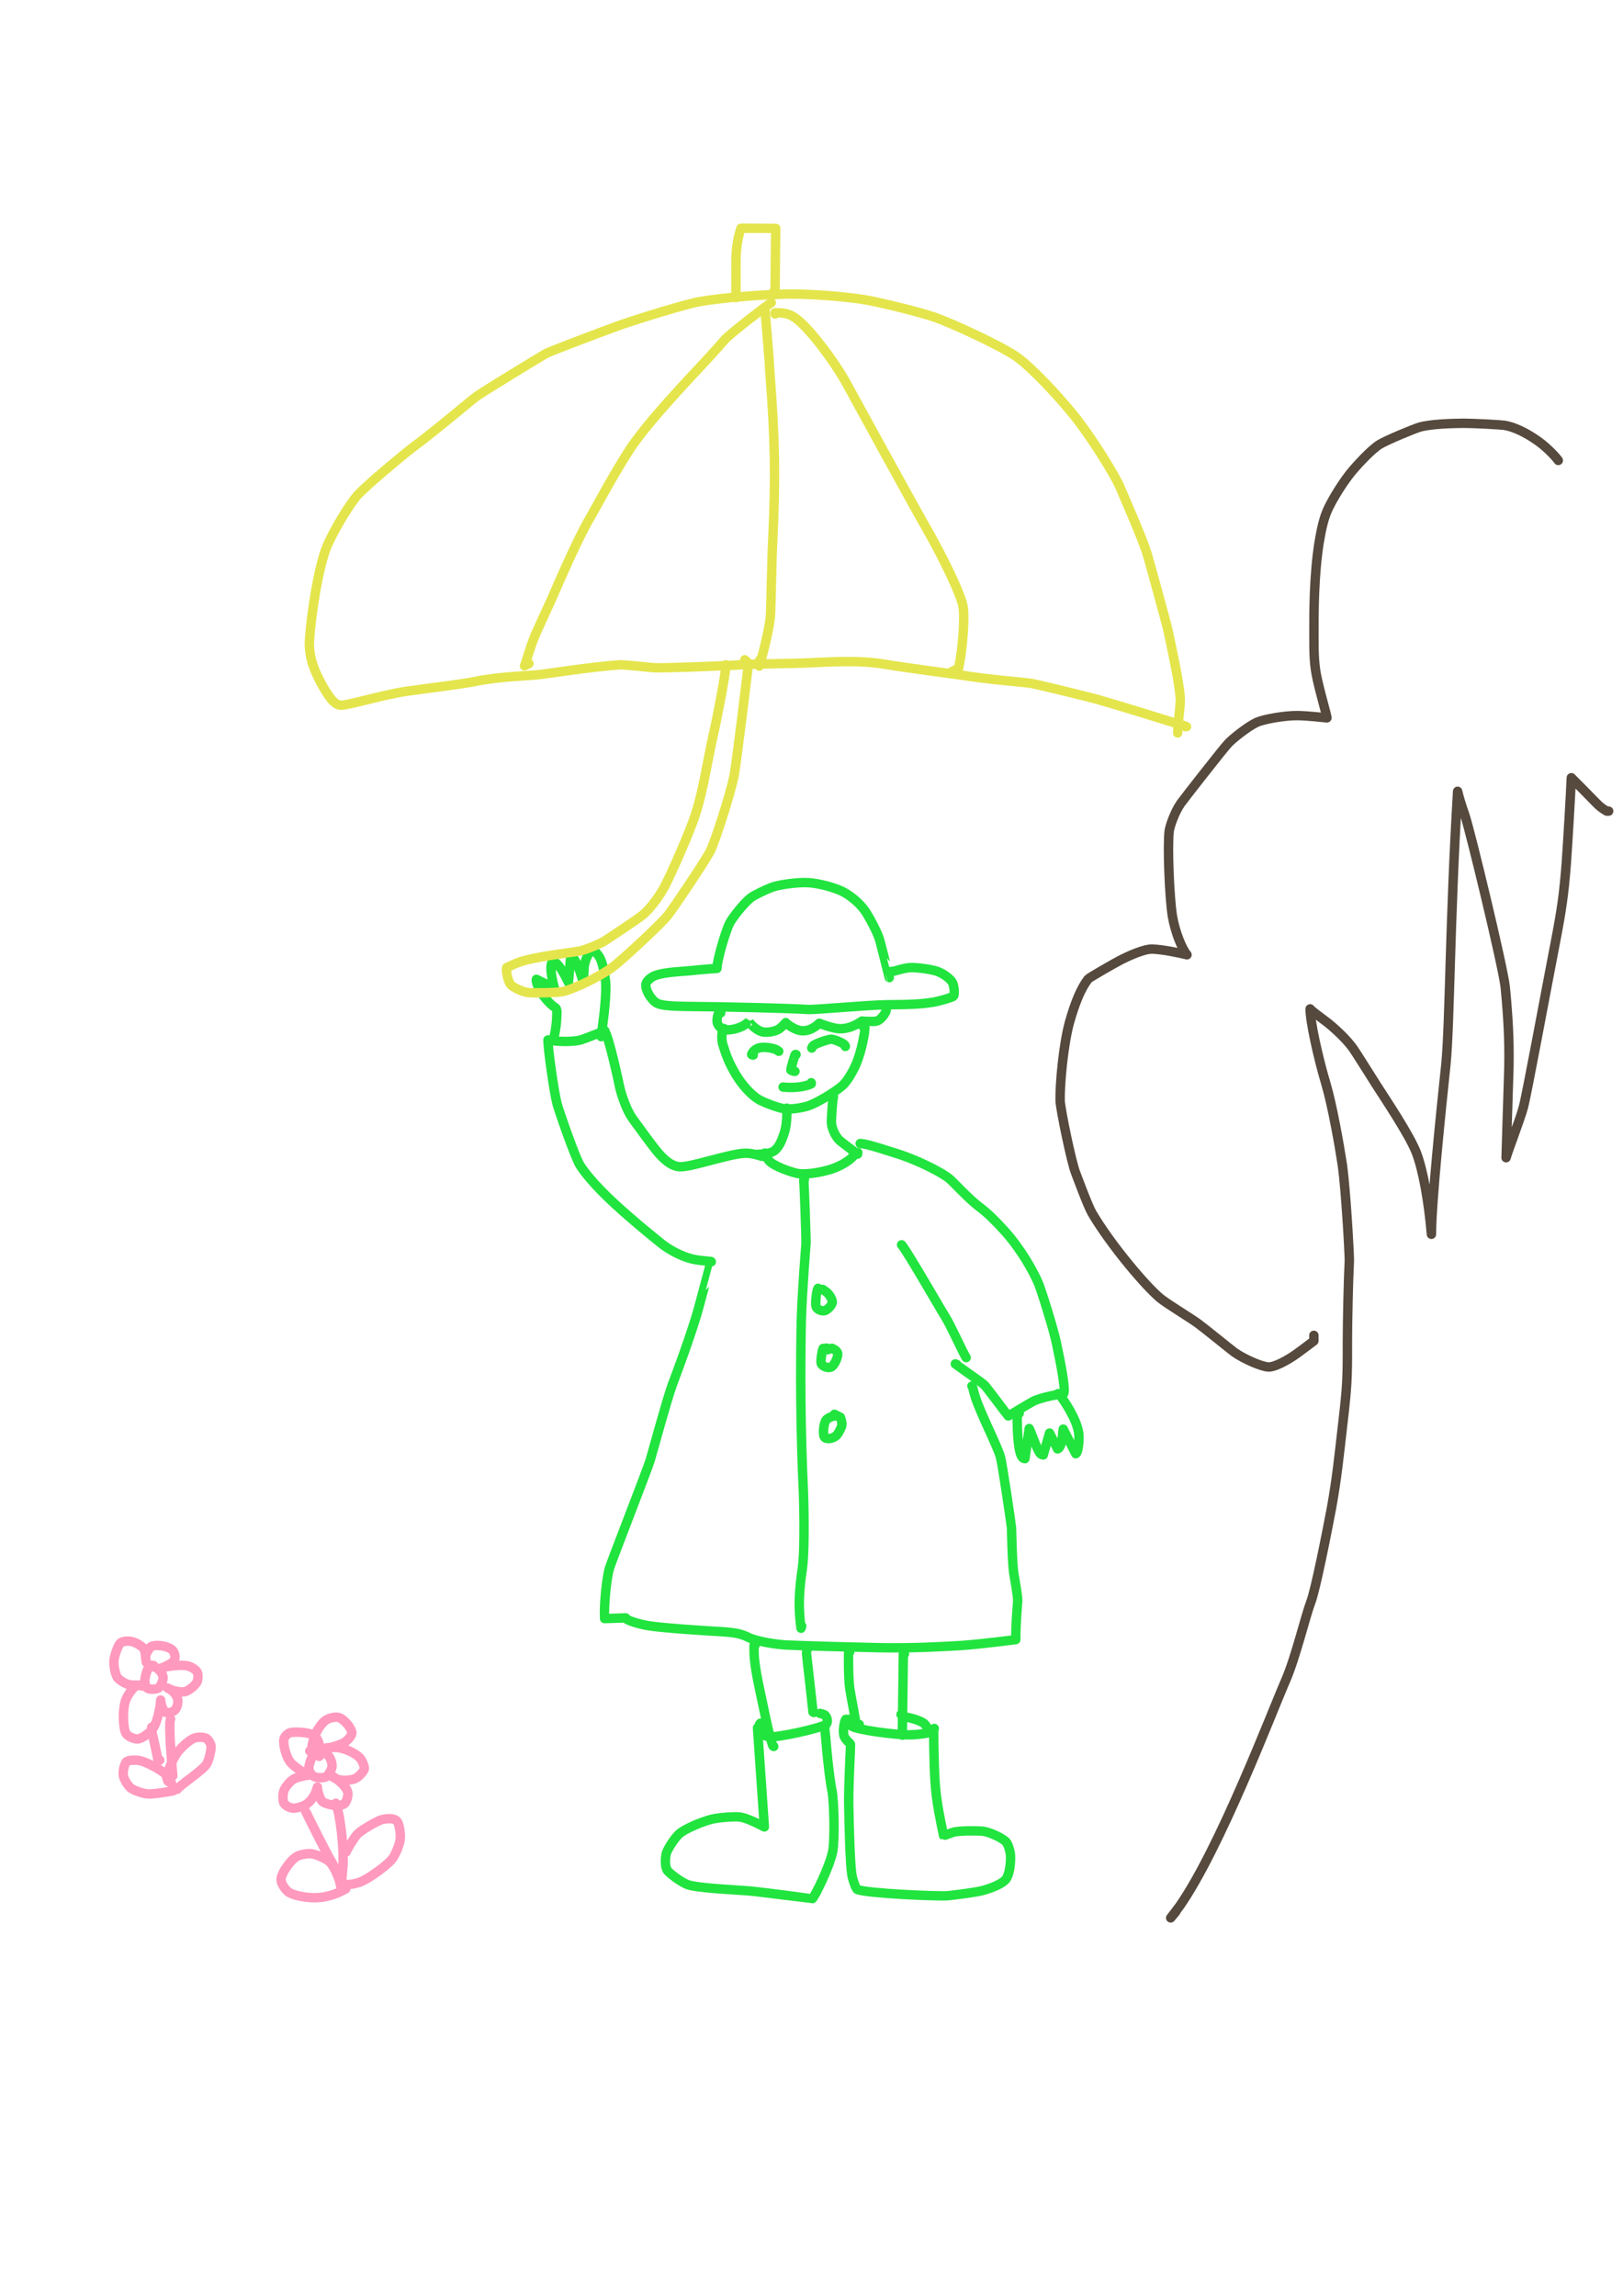 <?xml version="1.0" encoding="UTF-8" standalone="no"?>
<!DOCTYPE svg PUBLIC "-//W3C//DTD SVG 1.1//EN" "http://www.w3.org/Graphics/SVG/1.1/DTD/svg11.dtd">
<svg width="64.20" height="90.84" viewBox="0.00 0.00 535.00 757.00" xmlns="http://www.w3.org/2000/svg" xmlns:xlink="http://www.w3.org/1999/xlink">
<g stroke-linecap="round" id="35">
<path d="M293.13,322.30 C293.10,322.29 290.94,313.39 289.93,309.75 C289.32,307.60 286.72,302.62 285.21,300.37 C283.52,297.91 280.23,294.94 276.87,293.51 C274.12,292.36 270.00,291.25 266.66,291.00 C262.96,290.75 256.75,291.65 254.37,292.54 C252.00,293.46 248.48,295.16 247.39,296.03 C245.04,297.94 241.58,302.40 240.60,304.17 C239.17,306.83 236.30,316.82 236.34,319.26 C232.65,319.49 229.26,319.82 227.16,320.04 C224.57,320.28 218.80,320.47 215.81,321.67 C214.38,322.26 213.09,323.49 212.91,324.45 C212.63,326.18 214.51,329.58 216.55,330.72 C217.99,331.45 221.07,331.73 226.46,331.79 C239.75,331.88 259.90,332.39 266.76,332.81 C269.67,332.82 287.01,331.27 292.30,331.23 C299.54,331.20 303.87,331.05 307.82,330.35 C310.24,329.91 314.14,328.71 314.35,328.37 C314.72,327.62 314.59,325.35 313.99,323.99 C313.35,322.63 310.68,320.73 308.58,320.10 C306.48,319.50 301.96,318.86 299.90,319.00 C297.85,319.17 295.21,320.06 294.69,320.16 C294.40,320.22 293.82,320.28 292.95,320.33" fill="none" stroke="rgb(33, 228, 63)" stroke-width="3.10" stroke-opacity="1.00" stroke-linejoin="round"/>
<path d="M237.59,333.91 C237.59,333.91 237.02,333.91 237.02,333.91 C236.65,334.16 236.25,335.91 236.41,337.04 C236.59,338.09 237.83,339.36 238.74,339.49 C241.26,339.79 244.55,338.71 245.95,337.51 C245.96,337.51 246.89,336.63 246.88,336.64 C247.41,337.92 249.57,339.69 251.17,340.13 C252.83,340.55 255.58,340.08 256.92,339.15 C257.84,338.50 258.97,337.16 259.02,337.12 C259.58,337.85 261.72,339.21 263.32,339.64 C266.51,340.46 269.07,338.28 270.09,337.32 C270.38,337.54 274.42,338.96 276.42,339.12 C280.65,339.39 284.04,336.62 284.10,336.60 C284.68,336.70 288.01,336.85 289.00,336.61 C290.42,336.25 292.07,333.81 292.15,333.00 C292.17,332.78 291.95,332.16 291.88,331.94" fill="none" stroke="rgb(33, 228, 63)" stroke-width="3.10" stroke-opacity="1.00" stroke-linejoin="round"/>
<path d="M238.67,339.08 C238.67,339.08 238.23,339.11 238.23,339.11 C238.11,339.30 237.69,342.42 238.22,344.19 C239.44,348.10 240.09,349.91 242.30,353.81 C244.55,357.71 247.75,361.10 250.16,362.50 C252.15,363.62 256.67,365.25 258.51,365.53 C260.43,365.81 264.34,365.29 266.60,364.51 C269.31,363.55 275.06,360.18 277.65,357.92 C278.87,356.83 280.55,354.45 282.07,351.10 C284.26,346.18 285.18,339.14 285.16,339.04 C285.16,339.04 283.84,337.65 283.84,337.65" fill="none" stroke="rgb(33, 228, 63)" stroke-width="3.10" stroke-opacity="1.00" stroke-linejoin="round"/>
<path d="M248.31,347.83 C248.19,347.84 247.98,347.81 247.86,347.74 C247.83,347.73 247.80,347.70 247.77,347.65 C247.87,346.96 248.82,345.94 249.95,345.55 C252.38,344.76 255.76,345.93 255.99,346.08 C256.09,346.14 256.33,346.31 256.70,346.58" fill="none" stroke="rgb(33, 228, 63)" stroke-width="3.10" stroke-opacity="1.00" stroke-linejoin="round"/>
<path d="M262.41,347.65 C262.41,347.65 262.15,347.65 262.15,347.65 C262.08,347.61 261.64,349.10 261.46,349.72 C260.73,352.14 260.66,352.59 260.70,352.78 C261.03,352.97 261.39,353.12 261.65,353.16 C261.73,353.17 261.86,353.18 262.05,353.19" fill="none" stroke="rgb(33, 228, 63)" stroke-width="3.10" stroke-opacity="1.00" stroke-linejoin="round"/>
<path d="M267.59,345.51 C267.72,345.14 267.86,344.87 268.13,344.67 C269.24,343.87 272.94,342.65 274.00,342.59 C274.81,342.57 277.80,343.73 278.46,344.51 C278.54,344.62 278.61,344.77 278.66,344.98" fill="none" stroke="rgb(33, 228, 63)" stroke-width="3.10" stroke-opacity="1.00" stroke-linejoin="round"/>
<path d="M258.13,358.37 C263.73,358.93 266.80,357.57 267.41,357.30 C267.41,357.30 267.41,356.94 267.41,356.94" fill="none" stroke="rgb(33, 228, 63)" stroke-width="3.10" stroke-opacity="1.00" stroke-linejoin="round"/>
<path d="M259.38,365.33 C259.35,365.51 259.56,369.93 258.71,372.87 C257.61,376.54 256.68,378.14 255.35,379.29 C253.94,380.43 250.88,380.52 250.09,380.51" fill="none" stroke="rgb(33, 228, 63)" stroke-width="3.10" stroke-opacity="1.00" stroke-linejoin="round"/>
<path d="M274.73,361.58 C274.34,363.50 274.20,366.80 274.05,369.45 C273.95,371.64 275.22,374.29 276.49,375.69 C277.17,376.41 281.24,379.41 282.69,380.47 C282.69,380.47 282.77,379.97 282.77,379.97" fill="none" stroke="rgb(33, 228, 63)" stroke-width="3.10" stroke-opacity="1.00" stroke-linejoin="round"/>
<path d="M252.24,380.15 C252.24,380.15 252.06,380.15 252.06,380.15 C252.17,380.65 253.09,382.46 254.13,383.25 C256.48,385.00 261.50,386.63 263.13,386.89 C265.08,387.18 268.85,386.90 273.31,385.65 C276.37,384.76 279.66,383.01 281.34,381.09 C281.34,381.09 281.34,380.51 281.34,380.51" fill="none" stroke="rgb(33, 228, 63)" stroke-width="3.10" stroke-opacity="1.00" stroke-linejoin="round"/>
<path d="M251.52,381.22 C251.35,381.24 251.23,381.24 251.15,381.22 C250.99,381.18 248.05,380.09 245.53,380.18 C239.91,380.43 227.57,384.97 223.81,384.63 C221.85,384.39 219.83,383.24 217.31,380.43 C215.06,377.87 210.57,371.57 208.43,368.64 C206.57,366.00 204.85,361.05 204.26,358.34 C203.94,356.78 200.82,342.20 199.38,339.98 C199.38,339.97 199.41,339.98 199.38,339.80 C198.79,340.00 192.95,342.40 191.26,342.87 C188.81,343.51 183.59,343.47 180.63,342.84 C180.56,345.29 182.54,359.70 183.64,363.93 C184.36,366.55 189.65,381.76 191.20,384.16 C194.56,389.30 200.53,395.23 207.92,401.56 C211.13,404.39 215.66,408.07 217.91,409.88 C220.74,412.16 224.67,414.18 228.15,415.05 C229.40,415.36 231.15,415.57 234.27,415.87 C234.27,415.87 233.84,416.04 233.84,416.04" fill="none" stroke="rgb(33, 228, 63)" stroke-width="3.10" stroke-opacity="1.00" stroke-linejoin="round"/>
<path d="M234.47,415.97 C234.47,415.97 234.36,415.97 234.36,415.97 C234.32,415.98 230.54,430.62 229.39,434.33 C226.15,444.69 221.79,456.01 221.60,456.55 C219.60,462.19 214.96,479.30 214.30,481.48 C213.38,484.47 201.31,515.45 200.84,517.15 C199.91,520.59 199.04,529.24 199.30,533.59 C199.30,533.59 206.25,533.37 206.25,533.37 C206.21,534.12 210.63,535.40 213.59,535.92 C218.32,536.74 234.76,537.75 237.96,537.92 C242.11,538.20 244.30,538.55 246.77,539.83 C249.84,541.25 256.11,542.12 258.92,542.29 C264.48,542.57 280.69,543.00 289.51,543.19 C301.02,543.40 310.12,542.87 316.93,542.47 C324.87,541.87 334.58,540.54 334.84,540.53 C334.81,536.19 335.24,530.65 335.47,527.94 C335.57,526.22 334.31,519.53 334.19,518.76 C333.64,515.18 333.47,504.54 333.43,503.73 C333.36,502.61 330.45,482.89 329.81,480.44 C328.87,476.89 323.21,465.95 321.48,460.50 C320.75,458.17 320.75,457.66 320.71,457.56 C320.68,457.48 320.57,457.28 320.39,456.94" fill="none" stroke="rgb(33, 228, 63)" stroke-width="3.10" stroke-opacity="1.00" stroke-linejoin="round"/>
<path d="M297.20,410.37 C299.14,412.62 309.55,430.83 311.66,434.19 C313.36,436.92 317.19,445.39 318.31,447.28 C318.37,447.37 318.43,447.47 318.49,447.56" fill="none" stroke="rgb(33, 228, 63)" stroke-width="3.10" stroke-opacity="1.00" stroke-linejoin="round"/>
<path d="M315.35,449.80 C315.35,449.80 314.90,449.64 314.90,449.64 C319.03,452.66 323.60,455.72 324.52,456.63 C325.47,457.58 331.94,466.39 332.36,466.80 C332.30,466.92 337.80,463.52 340.38,462.08 C343.29,460.48 350.46,459.43 350.67,459.35 C351.32,457.69 349.43,448.41 348.30,443.08 C347.44,438.62 343.21,425.20 342.34,423.15 C340.70,419.29 336.71,412.00 331.27,405.93 C328.16,402.51 325.71,400.03 322.72,397.79 C319.31,395.22 314.05,389.46 312.93,388.56 C309.68,385.98 301.07,381.88 294.82,380.04 C293.40,379.64 286.36,377.22 284.03,377.02 C283.92,377.01 283.76,377.00 283.54,376.99" fill="none" stroke="rgb(33, 228, 63)" stroke-width="3.10" stroke-opacity="1.00" stroke-linejoin="round"/>
<path d="M265.17,388.87 C265.17,388.87 264.94,388.87 264.94,388.87 C265.11,390.22 265.76,408.58 265.69,409.95 C265.66,410.62 264.41,425.55 264.13,435.64 C263.82,451.09 263.84,471.13 264.84,491.98 C265.16,501.24 265.14,512.68 264.49,517.06 C263.33,524.77 263.13,530.20 264.05,536.78 C264.05,536.78 264.27,536.05 264.27,536.05" fill="none" stroke="rgb(33, 228, 63)" stroke-width="3.10" stroke-opacity="1.00" stroke-linejoin="round"/>
<path d="M270.09,424.93 C270.09,424.93 269.65,424.71 269.65,424.71 C269.22,425.27 268.65,429.57 269.00,430.75 C269.35,431.78 270.99,432.38 272.00,432.03 C273.00,431.65 274.27,430.19 274.36,429.33 C274.41,428.58 273.59,426.88 272.43,425.96 C272.22,425.79 271.80,425.49 271.19,425.07" fill="none" stroke="rgb(33, 228, 63)" stroke-width="3.10" stroke-opacity="1.00" stroke-linejoin="round"/>
<path d="M272.56,444.43 C272.56,444.43 271.33,444.54 271.33,444.54 C270.97,445.17 270.45,448.78 270.68,449.46 C271.07,450.46 273.07,451.29 274.19,450.54 C275.24,449.79 276.32,447.12 276.14,446.22 C275.92,445.34 275.14,444.88 274.22,444.48 C274.22,444.48 272.83,444.97 272.83,444.97" fill="none" stroke="rgb(33, 228, 63)" stroke-width="3.10" stroke-opacity="1.00" stroke-linejoin="round"/>
<path d="M275.25,466.83 C274.23,466.82 272.94,467.46 272.37,468.07 C271.49,469.06 271.16,472.86 271.76,473.75 C272.47,474.68 274.81,474.29 275.93,473.00 C276.40,472.43 277.05,471.22 277.37,470.35 C277.65,469.54 277.53,468.68 277.03,467.24 C277.03,467.24 275.05,466.25 275.05,466.25" fill="none" stroke="rgb(33, 228, 63)" stroke-width="3.10" stroke-opacity="1.00" stroke-linejoin="round"/>
<path d="M182.72,342.49 C182.72,342.49 182.50,342.49 182.50,342.49 C182.55,342.07 183.30,339.49 183.50,335.80 C183.64,333.01 183.61,332.50 182.90,332.08 C181.56,331.28 179.07,328.62 177.86,326.29 C176.76,324.13 176.71,323.09 176.82,322.85 C176.82,322.85 182.74,325.72 182.74,325.72 C181.00,319.36 181.65,317.21 182.24,316.96 C184.00,317.18 186.19,321.39 187.38,323.87 C187.38,323.87 188.13,315.15 188.13,315.15 C189.57,315.37 191.61,321.07 192.26,323.97 C192.33,323.87 192.49,319.43 192.56,318.81 C192.86,316.05 194.33,313.71 195.05,313.39 C195.72,313.16 196.92,314.21 197.81,315.88 C198.77,317.74 199.62,322.41 199.70,324.60 C199.86,330.40 198.35,340.23 198.24,340.95 C198.20,341.17 198.18,341.44 198.18,341.75" fill="none" stroke="rgb(33, 228, 63)" stroke-width="3.10" stroke-opacity="1.00" stroke-linejoin="round"/>
<path d="M335.96,465.93 C335.81,465.95 335.54,465.90 335.40,465.82 C335.36,465.80 335.32,465.76 335.29,465.71 C335.29,465.70 335.29,465.73 335.29,465.74 C335.29,473.33 335.73,479.70 337.28,480.71 C337.38,480.77 337.57,480.82 337.85,480.87 C337.85,480.87 339.27,470.93 339.27,470.93 C339.48,471.10 341.50,477.08 342.75,478.99 C343.05,479.44 343.41,479.58 343.89,479.65 C343.89,479.65 345.97,472.43 345.97,472.43 C345.97,472.43 348.60,477.66 348.60,477.66 C349.70,477.36 350.18,474.79 350.35,472.08 C350.37,471.84 350.41,471.53 350.48,471.13 C350.48,471.13 354.61,479.25 354.61,479.25 C355.37,479.05 355.84,475.01 355.61,472.69 C355.08,467.86 350.34,461.10 349.45,460.08 C349.23,459.83 348.99,459.62 348.73,459.44" fill="none" stroke="rgb(33, 228, 63)" stroke-width="3.10" stroke-opacity="1.00" stroke-linejoin="round"/>
<path d="M248.93,542.30 C248.93,542.30 248.66,542.11 248.66,542.11 C248.56,542.14 248.53,543.00 248.58,545.00 C248.75,550.41 250.67,557.91 252.47,566.71 C253.31,570.77 254.46,574.91 254.77,575.53 C254.83,575.65 254.93,575.73 255.06,575.76" fill="none" stroke="rgb(33, 228, 63)" stroke-width="3.10" stroke-opacity="1.00" stroke-linejoin="round"/>
<path d="M266.04,544.03 C265.98,544.12 265.86,544.60 265.85,544.99 C265.84,545.41 267.74,561.52 267.98,564.37 C267.98,564.37 268.29,564.57 268.29,564.57" fill="none" stroke="rgb(33, 228, 63)" stroke-width="3.10" stroke-opacity="1.00" stroke-linejoin="round"/>
<path d="M280.08,544.61 C280.08,544.61 279.80,544.61 279.80,544.61 C279.71,544.68 279.70,545.38 279.70,545.69 C279.67,550.71 279.80,554.35 280.11,556.66 C280.36,558.45 282.15,567.41 282.20,568.76 C282.20,568.76 283.25,568.50 283.25,568.50" fill="none" stroke="rgb(33, 228, 63)" stroke-width="3.10" stroke-opacity="1.00" stroke-linejoin="round"/>
<path d="M298.16,545.19 C298.16,545.19 297.78,545.19 297.78,545.19 C297.78,545.19 297.44,572.05 297.44,572.05 C297.44,572.05 297.58,571.93 297.58,571.93" fill="none" stroke="rgb(33, 228, 63)" stroke-width="3.10" stroke-opacity="1.00" stroke-linejoin="round"/>
<path d="M251.81,568.07 C251.39,568.07 251.12,568.07 251.01,568.07 C250.89,568.08 250.76,568.08 250.62,568.10 C250.21,568.40 250.00,570.06 250.27,570.71 C250.59,571.43 252.26,572.43 253.59,572.58 C256.31,572.86 270.52,569.77 272.31,568.47 C272.98,567.92 272.81,566.01 271.78,565.33 C271.56,565.19 271.06,565.03 270.28,564.85" fill="none" stroke="rgb(33, 228, 63)" stroke-width="3.10" stroke-opacity="1.00" stroke-linejoin="round"/>
<path d="M249.89,569.61 C249.89,569.61 249.70,569.61 249.70,569.61 C249.70,569.61 251.96,602.28 251.96,602.28 C247.83,600.12 245.26,599.15 243.69,598.99 C241.90,598.84 237.33,599.13 234.73,599.71 C231.51,600.47 225.58,602.98 223.86,604.60 C222.02,606.37 219.96,609.79 219.63,611.03 C219.21,612.75 219.21,615.40 219.94,616.58 C220.47,617.40 224.33,620.44 226.68,621.31 C229.90,622.46 242.06,622.99 246.62,623.35 C249.97,623.60 267.65,625.95 267.77,625.93 C268.51,625.39 273.42,615.56 274.48,610.39 C275.23,606.62 274.95,594.05 274.26,590.35 C272.91,583.77 271.91,569.17 271.81,568.89" fill="none" stroke="rgb(33, 228, 63)" stroke-width="3.10" stroke-opacity="1.00" stroke-linejoin="round"/>
<path d="M282.01,568.07 C282.01,568.07 281.53,567.98 281.53,567.98 C281.53,567.98 280.58,566.83 280.58,566.83 C280.58,566.83 278.79,566.81 278.79,566.81 C278.25,567.52 277.71,571.01 278.29,572.48 C278.77,573.64 280.34,574.80 280.37,575.04 C280.42,575.43 279.69,588.33 279.77,594.59 C279.90,602.09 280.21,614.54 280.82,618.17 C281.09,619.68 282.07,622.59 282.60,622.89 C285.48,624.21 309.69,625.25 312.60,624.95 C315.46,624.60 321.52,623.90 324.17,623.19 C328.10,622.03 330.91,620.65 331.79,619.24 C332.54,617.95 333.20,615.31 333.11,611.83 C333.05,610.25 332.21,607.73 331.55,607.10 C330.00,605.69 326.18,604.00 324.06,603.70 C322.75,603.53 316.90,603.46 314.55,603.94 C314.03,604.05 311.09,605.19 311.04,605.15 C308.59,593.44 308.14,589.96 307.91,579.33 C307.78,575.23 307.78,570.24 307.78,570.23 C307.79,570.20 307.85,570.06 307.97,569.81" fill="none" stroke="rgb(33, 228, 63)" stroke-width="3.10" stroke-opacity="1.00" stroke-linejoin="round"/>
<path d="M281.05,569.03 C281.05,569.03 280.66,569.03 280.66,569.03 C282.53,570.28 295.15,571.99 299.95,571.92 C303.05,571.87 305.84,571.32 306.04,571.24 C306.28,570.82 305.64,569.19 304.71,568.27 C303.73,567.34 300.01,566.21 298.60,566.09 C298.01,566.03 297.74,565.92 297.38,565.60 C297.30,565.53 297.17,565.39 297.01,565.19" fill="none" stroke="rgb(33, 228, 63)" stroke-width="3.10" stroke-opacity="1.00" stroke-linejoin="round"/>
<path d="M203.71,266.17" fill="none" stroke="rgb(228, 229, 76)" stroke-width="3.10" stroke-opacity="1.00" stroke-linejoin="round"/>
<path d="M242.60,98.10 C242.60,95.98 242.59,90.51 242.59,87.15 C242.57,82.77 242.96,79.09 244.26,75.25 C244.26,75.25 255.70,75.28 255.70,75.28 C255.70,75.28 255.49,96.02 255.49,96.02 C255.49,96.02 255.10,96.02 255.10,96.02" fill="none" stroke="rgb(228, 229, 76)" stroke-width="3.10" stroke-opacity="1.00" stroke-linejoin="round"/>
<path d="M388.21,241.64 C388.15,240.30 388.84,234.44 389.05,231.71 C389.41,227.74 386.01,212.58 384.86,207.16 C384.26,204.73 379.06,185.65 378.21,182.85 C376.56,177.42 371.32,165.66 369.02,160.19 C367.12,156.08 360.22,144.78 354.07,137.01 C348.45,130.04 339.52,120.62 334.95,117.51 C329.14,113.59 313.92,106.65 308.24,104.63 C303.19,102.84 290.65,99.85 286.33,99.04 C279.15,97.71 266.62,96.86 259.84,96.93 C250.38,97.15 238.34,98.13 230.81,99.40 C226.01,100.22 210.09,105.20 204.53,107.12 C197.80,109.59 181.85,115.56 179.91,116.59 C179.24,116.95 161.86,127.45 157.09,130.67 C155.58,131.70 144.15,141.52 135.67,147.80 C133.70,149.27 121.30,159.53 117.93,163.17 C115.03,166.33 109.07,176.44 107.34,181.20 C104.19,189.94 101.82,208.75 101.99,213.02 C102.20,217.38 103.42,220.55 105.64,224.85 C108.36,229.87 110.20,232.26 112.20,232.49 C114.45,232.66 125.02,229.31 133.85,227.91 C136.82,227.45 152.31,225.57 156.40,224.69 C164.51,223.01 174.01,222.82 177.80,222.40 C180.83,222.06 194.97,219.81 204.27,219.17 C206.24,219.11 214.27,220.06 215.73,220.14 C218.73,220.30 237.54,219.57 243.49,219.21 C252.59,218.65 258.45,218.91 267.75,218.47 C278.65,217.92 285.47,217.93 291.26,218.92 C300.26,220.41 315.08,222.28 316.47,222.51 C325.90,224.06 337.56,224.89 340.04,225.31 C342.10,225.68 358.41,229.63 361.23,230.43 C371.04,233.21 386.74,238.18 387.30,238.34 C388.31,238.63 390.84,239.29 391.13,239.56 C391.13,239.56 390.71,239.56 390.71,239.56" fill="none" stroke="rgb(228, 229, 76)" stroke-width="3.10" stroke-opacity="1.00" stroke-linejoin="round"/>
<path d="M254.25,99.77 C253.53,100.12 240.72,109.89 238.84,112.05 C232.62,119.22 227.55,124.27 223.48,128.84 C219.37,133.34 211.78,141.84 207.82,147.81 C202.69,155.58 195.80,168.49 194.20,171.23 C190.39,177.64 183.35,193.99 182.12,196.83 C181.25,198.83 176.77,208.44 176.26,209.72 C174.62,213.82 173.18,219.06 172.89,219.50 C172.89,219.50 174.36,218.76 174.36,218.76" fill="none" stroke="rgb(228, 229, 76)" stroke-width="3.10" stroke-opacity="1.00" stroke-linejoin="round"/>
<path d="M252.17,101.43 C252.16,101.60 252.16,101.74 252.17,101.85 C252.19,103.03 253.46,116.28 253.76,122.55 C255.55,145.36 255.68,157.62 254.73,178.14 C254.36,184.29 254.18,201.00 253.92,203.59 C253.44,208.12 250.98,217.68 250.28,219.60 C250.28,219.60 250.50,217.51 250.50,217.51" fill="none" stroke="rgb(228, 229, 76)" stroke-width="3.10" stroke-opacity="1.00" stroke-linejoin="round"/>
<path d="M255.49,103.51 C255.49,103.51 255.49,103.10 255.49,103.10 C258.99,103.10 260.60,103.51 263.08,105.53 C267.70,109.40 274.70,118.82 278.51,125.44 C285.69,138.54 300.20,165.13 307.13,177.27 C312.38,186.89 316.64,196.02 317.40,199.69 C318.15,203.53 317.32,213.91 316.02,220.23 C316.02,220.23 313.33,221.67 313.33,221.67" fill="none" stroke="rgb(228, 229, 76)" stroke-width="3.10" stroke-opacity="1.00" stroke-linejoin="round"/>
<path d="M239.27,219.17 C239.36,221.92 235.67,240.17 234.95,243.15 C233.55,248.79 232.03,259.97 229.17,268.72 C227.44,274.00 221.82,286.97 219.08,292.25 C217.66,294.94 214.65,299.35 211.79,301.70 C209.90,303.22 199.97,309.78 199.39,310.14 C197.16,311.49 193.12,313.05 191.13,313.51 C189.06,313.97 175.47,315.38 170.34,317.49 C169.84,317.70 168.74,318.19 167.05,318.97 C166.69,319.68 167.36,323.82 168.60,324.87 C169.93,325.92 172.49,327.04 174.22,327.23 C176.11,327.42 183.68,327.27 185.39,326.92 C188.80,326.17 197.16,322.33 201.90,318.86 C205.07,316.51 217.82,304.66 220.10,301.81 C222.00,299.41 233.14,282.89 234.38,280.08 C236.03,276.27 240.32,263.21 241.88,256.22 C242.67,252.63 246.37,221.73 246.74,218.66 C246.74,218.66 245.51,217.51 245.51,217.51" fill="none" stroke="rgb(228, 229, 76)" stroke-width="3.10" stroke-opacity="1.00" stroke-linejoin="round"/>
<path d="M530.27,267.40 C530.27,267.40 529.66,267.40 529.66,267.40 C528.24,266.60 527.34,265.92 526.03,264.56 C523.87,262.34 519.84,258.25 517.97,256.39 C517.65,263.30 516.82,277.39 516.31,284.56 C515.51,295.04 514.70,300.27 512.73,310.53 C509.83,325.45 503.28,360.88 502.16,365.04 C501.06,369.09 496.94,379.77 496.46,381.66 C496.68,374.70 497.15,359.79 497.39,351.85 C497.56,342.73 497.12,335.17 496.17,325.31 C495.31,318.07 484.58,273.74 482.92,268.86 C481.79,265.64 480.92,262.80 480.49,260.87 C477.89,303.86 477.95,337.23 476.62,350.90 C474.99,366.24 471.87,396.43 471.85,406.91 C470.90,395.77 469.06,385.79 466.93,380.11 C464.60,374.05 456.41,361.94 453.45,357.28 C451.49,354.15 446.89,346.86 446.06,345.68 C444.00,342.79 440.71,339.67 437.83,337.31 C435.06,335.25 431.90,332.88 431.87,332.59 C431.84,336.70 434.52,348.78 437.06,357.26 C439.14,364.23 441.47,377.36 442.50,384.12 C443.63,392.38 444.79,412.59 444.79,415.63 C444.48,421.55 444.16,435.14 444.15,442.80 C444.20,454.54 444.00,457.55 442.68,468.95 C441.27,481.09 440.72,487.03 438.89,497.25 C437.31,505.60 433.63,524.17 432.11,528.09 C430.32,532.79 427.11,546.29 423.88,553.78 C419.05,564.87 402.27,609.07 388.88,628.34 C388.37,629.07 386.47,631.53 385.90,632.27 C385.90,632.27 387.59,630.25 387.59,630.25" fill="none" stroke="rgb(86, 73, 61)" stroke-width="3.10" stroke-opacity="1.00" stroke-linejoin="round"/>
<path d="M513.67,151.79 C513.31,151.20 510.49,147.94 507.10,145.49 C502.99,142.56 499.12,140.74 495.90,140.21 C494.75,140.03 486.02,139.55 482.52,139.54 C479.09,139.58 471.68,139.72 467.89,140.84 C465.88,141.45 456.92,145.17 454.72,146.54 C451.83,148.36 446.92,153.75 445.05,156.10 C442.54,159.28 439.51,164.12 437.86,167.56 C436.40,170.65 435.62,174.09 434.79,179.06 C433.13,189.77 433.09,201.78 433.12,209.37 C433.09,216.00 433.25,219.47 434.20,223.86 C435.65,230.20 437.44,236.07 437.41,236.65 C436.49,236.61 431.37,235.95 427.63,235.91 C423.68,235.88 416.77,237.00 414.22,238.16 C411.39,239.48 406.43,243.39 404.83,245.10 C402.98,247.09 389.97,263.76 389.19,264.88 C387.04,268.03 385.58,272.59 385.41,273.95 C384.80,279.03 385.48,295.82 386.45,301.92 C387.33,307.21 389.64,312.90 391.28,314.76 C388.77,314.18 383.59,313.02 379.84,312.88 C377.18,312.81 372.21,315.06 369.53,316.41 C367.47,317.46 359.04,322.31 358.69,322.75 C356.23,325.96 354.40,330.56 352.56,336.95 C350.48,344.51 349.32,357.75 349.46,362.92 C349.57,365.77 353.27,383.60 354.59,386.72 C354.77,387.16 358.55,397.47 359.96,399.90 C366.24,410.57 377.71,424.04 382.40,427.94 C384.76,429.88 391.91,434.16 394.82,436.25 C397.08,437.89 405.88,445.09 406.95,445.84 C410.29,448.16 415.95,450.59 418.18,450.65 C420.46,450.68 424.81,448.15 427.32,446.37 C428.39,445.60 431.84,443.02 433.10,442.06 C433.10,442.06 433.10,440.22 433.10,440.22" fill="none" stroke="rgb(86, 73, 61)" stroke-width="3.10" stroke-opacity="1.00" stroke-linejoin="round"/>
<path d="M50.59,549.04 C50.59,549.04 49.47,548.95 49.47,548.95 C48.91,549.46 48.05,551.67 47.81,553.32 C47.61,554.81 48.03,556.30 48.80,556.66 C49.56,556.99 51.53,556.96 52.24,556.48 C52.94,555.98 53.76,554.10 53.77,553.10 C53.74,551.97 52.56,550.03 50.78,549.53 C50.40,549.43 49.99,549.32 49.55,549.19" fill="none" stroke="rgb(255, 153, 190)" stroke-width="3.10" stroke-opacity="1.00" stroke-linejoin="round"/>
<path d="M48.21,548.00 C48.18,547.87 48.16,547.78 48.14,547.72 C48.07,547.49 48.00,544.52 47.46,543.63 C46.85,542.67 44.78,541.48 43.42,541.16 C42.16,540.87 40.33,541.07 39.65,541.69 C38.88,542.45 37.70,545.80 37.56,547.52 C37.43,549.38 38.08,552.08 38.67,552.97 C39.15,553.64 40.82,554.90 42.41,555.36 C43.66,555.70 47.87,555.44 47.87,555.44 C47.74,555.48 47.45,555.61 47.00,555.82" fill="none" stroke="rgb(255, 153, 190)" stroke-width="3.10" stroke-opacity="1.00" stroke-linejoin="round"/>
<path d="M46.73,555.80 C46.56,555.59 45.41,555.54 44.92,555.74 C44.09,556.12 42.39,558.27 41.56,560.16 C40.26,563.20 40.53,570.09 41.61,571.59 C42.32,572.54 44.43,573.44 45.57,573.28 C46.80,573.07 49.32,571.39 50.38,569.90 C52.23,567.23 53.02,561.20 52.96,560.44 C52.98,561.69 53.80,564.14 54.61,564.54 C55.31,564.85 56.94,564.40 57.58,563.83 C58.41,563.06 58.83,561.10 58.54,560.06 C57.81,557.71 55.72,556.68 55.21,556.47 C56.74,557.42 59.64,558.01 61.02,557.68 C62.32,557.33 64.32,555.63 64.89,554.59 C65.34,553.71 65.37,551.96 64.98,551.21 C64.54,550.38 62.88,549.35 61.58,549.13 C58.16,548.61 52.98,549.85 52.81,549.95 C53.32,550.01 56.43,548.57 57.22,547.68 C58.03,546.71 57.68,544.83 56.85,544.01 C55.24,542.46 50.76,541.95 49.52,543.05 C49.32,543.23 48.86,544.03 48.06,545.48" fill="none" stroke="rgb(255, 153, 190)" stroke-width="3.10" stroke-opacity="1.00" stroke-linejoin="round"/>
<path d="M50.07,569.38 C50.07,569.38 49.99,569.43 49.99,569.43 C49.99,570.00 50.02,570.73 50.19,571.52 C51.32,576.01 51.97,579.95 52.14,580.64 C52.14,580.64 52.65,580.23 52.65,580.23" fill="none" stroke="rgb(255, 153, 190)" stroke-width="3.10" stroke-opacity="1.00" stroke-linejoin="round"/>
<path d="M56.23,566.71 C56.13,566.96 56.07,567.18 56.04,567.38 C55.66,570.68 56.83,583.97 56.97,585.42 C56.97,585.42 55.63,584.67 55.63,584.67" fill="none" stroke="rgb(255, 153, 190)" stroke-width="3.10" stroke-opacity="1.00" stroke-linejoin="round"/>
<path d="M56.53,587.79 C56.53,587.79 56.20,587.74 56.20,587.74 C55.93,586.76 55.29,585.63 54.42,584.76 C53.17,583.57 48.67,581.03 46.22,580.45 C44.83,580.13 42.46,580.22 41.75,580.75 C41.02,581.34 40.33,584.15 40.71,585.65 C41.10,587.16 42.48,588.98 43.17,589.52 C44.05,590.17 47.01,591.32 48.89,591.41 C51.55,591.51 58.13,590.18 58.16,590.15 C58.79,588.83 66.91,583.69 68.21,581.41 C68.93,580.05 69.73,576.64 69.57,575.53 C69.40,574.64 68.64,573.45 67.97,573.07 C67.17,572.63 65.15,572.55 63.86,573.07 C62.45,573.66 59.98,575.79 58.54,577.65 C56.68,580.12 54.83,585.50 54.86,585.68 C54.90,585.87 55.06,586.38 55.34,587.20" fill="none" stroke="rgb(255, 153, 190)" stroke-width="3.10" stroke-opacity="1.00" stroke-linejoin="round"/>
<path d="M105.22,579.03 C104.64,578.47 103.82,578.02 103.45,578.31 C102.94,578.76 101.95,581.30 101.81,582.61 C101.69,583.89 102.60,585.25 103.69,585.73 C104.73,586.17 106.64,586.20 107.46,585.74 C108.24,585.28 109.26,583.54 109.44,582.46 C109.60,581.36 108.93,579.25 107.91,578.45 C107.08,577.84 104.10,577.37 103.19,577.31 C102.83,577.29 102.46,577.27 102.10,577.25" fill="none" stroke="rgb(255, 153, 190)" stroke-width="3.10" stroke-opacity="1.00" stroke-linejoin="round"/>
<path d="M105.15,578.29 C105.15,578.29 105.07,578.23 105.07,578.23 C105.09,577.53 105.21,575.89 105.22,575.28 C105.23,574.33 104.24,572.53 103.37,571.97 C102.55,571.48 99.19,570.79 96.05,571.12 C94.88,571.25 93.80,572.51 93.62,573.24 C93.20,575.02 94.35,579.62 96.05,581.32 C97.53,582.77 100.05,584.49 101.67,585.23 C100.14,585.40 97.77,585.90 96.62,586.62 C95.41,587.40 93.97,589.31 93.68,590.05 C93.10,591.58 93.17,593.76 93.68,594.60 C94.13,595.29 95.69,596.04 96.58,596.11 C97.65,596.18 99.97,595.50 100.95,594.84 C103.61,592.99 104.38,590.14 104.63,589.13 C104.71,590.91 105.57,593.09 106.09,593.72 C107.10,594.89 112.04,595.88 113.56,594.60 C114.29,593.94 114.89,591.91 114.62,590.80 C113.95,588.30 109.54,585.35 108.76,585.09 C108.75,585.26 109.89,586.05 111.00,586.50 C112.69,587.14 115.76,587.05 117.34,586.21 C118.40,585.63 119.87,583.96 120.07,583.26 C120.23,582.64 119.73,580.98 118.79,579.74 C117.43,578.01 113.44,576.21 110.88,576.09 C109.05,576.02 107.56,576.21 107.34,576.27 C107.38,576.62 111.59,575.48 113.45,574.48 C114.38,573.95 115.87,572.36 115.99,571.47 C116.14,570.04 113.62,566.90 111.80,566.24 C110.57,565.83 108.11,566.34 106.84,567.52 C103.83,570.42 102.93,574.87 102.87,575.66 C102.87,575.66 104.03,577.55 104.03,577.55" fill="none" stroke="rgb(255, 153, 190)" stroke-width="3.10" stroke-opacity="1.00" stroke-linejoin="round"/>
<path d="M100.32,596.11 C100.32,596.50 107.79,611.25 108.74,612.79 C111.30,616.97 111.95,619.67 112.33,622.03 C112.33,622.03 112.50,621.05 112.50,621.05" fill="none" stroke="rgb(255, 153, 190)" stroke-width="3.10" stroke-opacity="1.00" stroke-linejoin="round"/>
<path d="M110.71,594.47 C110.70,594.40 111.23,596.12 111.37,596.72 C112.41,601.08 113.44,610.15 113.02,615.58 C112.86,617.77 112.47,621.56 112.49,621.75 C111.32,617.83 109.76,614.93 108.80,613.93 C107.83,612.97 104.94,611.52 102.73,611.12 C101.65,610.94 99.17,611.35 98.06,611.90 C95.84,613.02 92.69,617.54 92.64,619.61 C92.64,620.89 94.00,623.09 95.39,623.96 C96.71,624.74 100.71,625.76 104.45,625.61 C109.81,625.36 113.84,622.75 113.97,622.71 C113.99,622.71 113.92,622.50 113.70,621.70" fill="none" stroke="rgb(255, 153, 190)" stroke-width="3.10" stroke-opacity="1.00" stroke-linejoin="round"/>
<path d="M114.13,610.36 C114.13,610.36 114.13,610.51 114.13,610.51 C114.51,609.47 116.75,605.78 117.80,604.68 C119.26,603.18 124.49,600.26 125.73,599.92 C128.38,599.24 130.30,599.55 130.99,600.54 C131.71,601.62 132.13,604.84 131.90,606.60 C131.65,608.28 130.33,611.54 129.14,613.02 C127.48,615.02 121.90,619.06 119.14,620.28 C117.18,621.12 114.71,621.36 114.23,621.27 C114.03,621.23 113.70,621.11 113.24,620.90" fill="none" stroke="rgb(255, 153, 190)" stroke-width="3.10" stroke-opacity="1.00" stroke-linejoin="round"/>
</g>
</svg>
